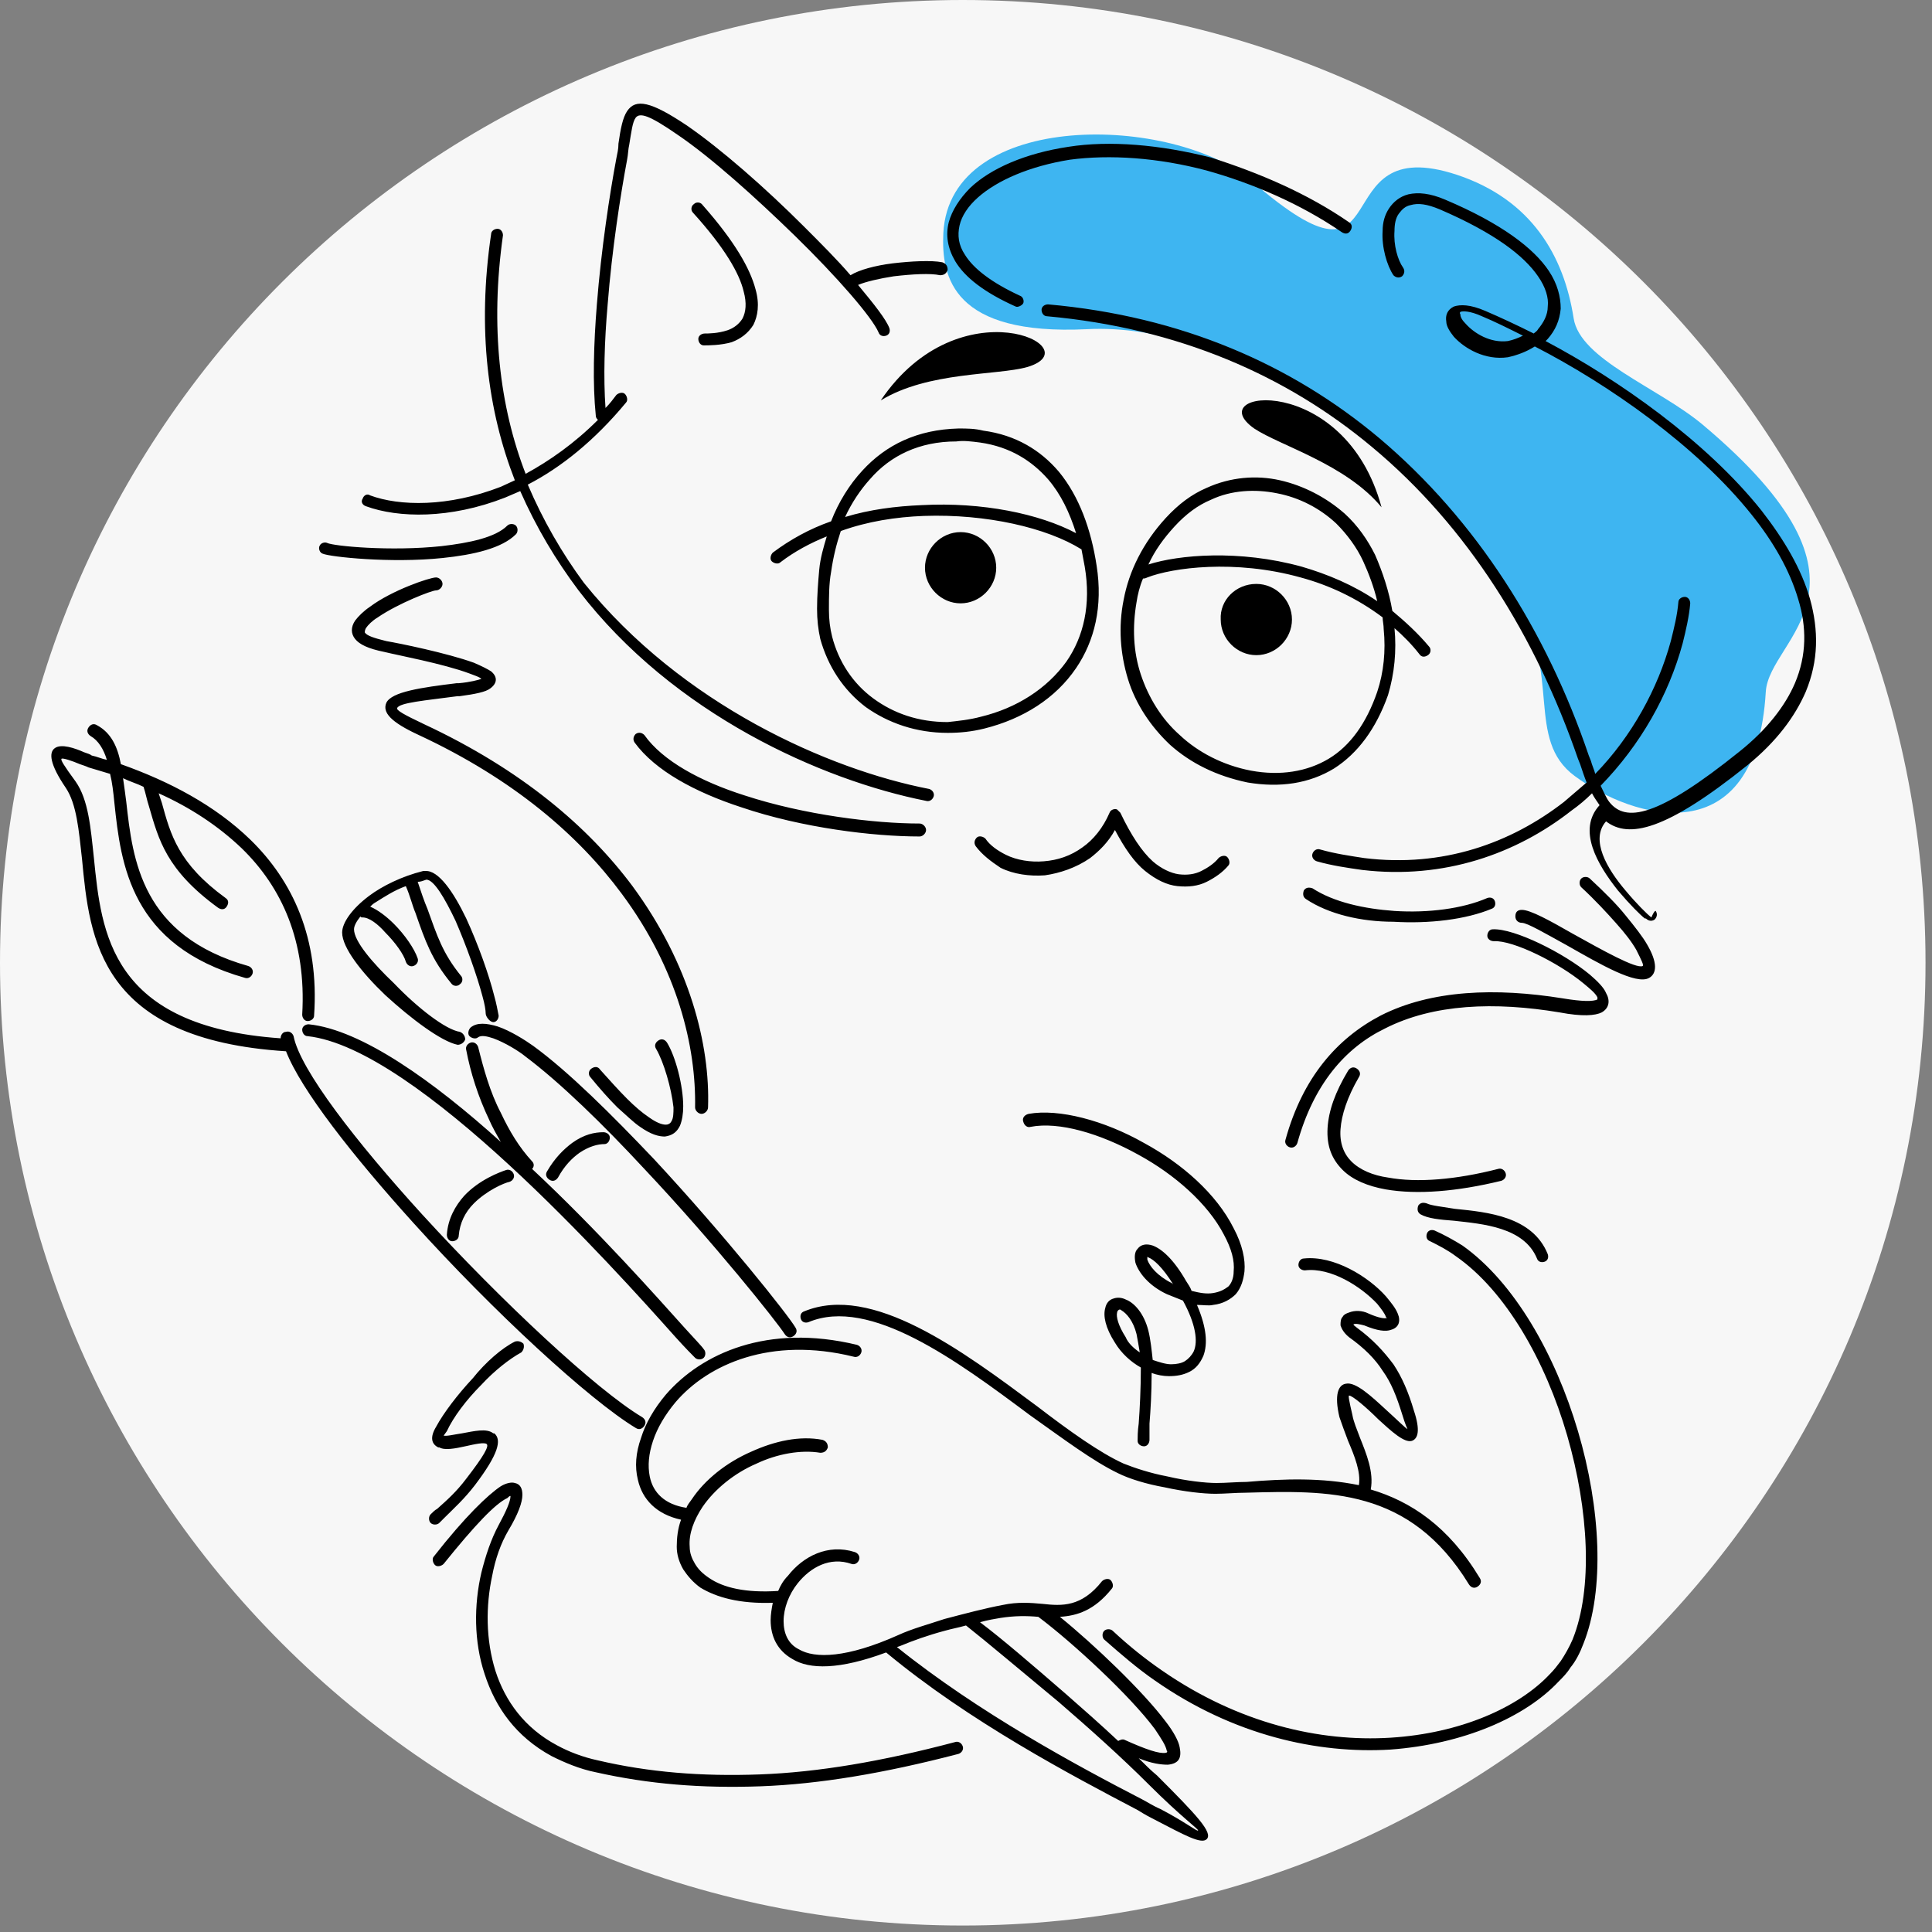 <svg width="179" height="179" viewBox="0 0 179 179" fill="none" xmlns="http://www.w3.org/2000/svg">
<rect x="0" y="0" width="179" height="179" fill="#808080" stroke="none"/>
<g clip-path="url(#clip0)">
<path fill-rule="evenodd" clip-rule="evenodd" d="M89.2 0C138.5 0 178.4 40 178.4 89.2C178.4 138.4 138.4 178.4 89.2 178.4C40 178.4 0 138.5 0 89.2C0 39.9 40 0 89.2 0Z" fill="#F7F7F7"/>
<path fill-rule="evenodd" clip-rule="evenodd" d="M87.4 21.6C87.2 25.7 88.3 31.1 100.7 30.5C113.8 29.8 131.3 41 140.5 55.7C144.7 62.4 141.3 68.5 145.9 71.9C151.3 75.9 162.7 79.3 163.6 64.1C163.9 59 175.7 54.4 157.7 39.3C153.6 35.9 146.4 33.3 145.8 29.5C144.9 23.7 141.9 18.5 135 16.2C122.3 12 130 28.9 116 16.8C108.8 10.6 88 10.1 87.4 21.6Z" fill="#3EB5F1"/>
<path d="M60.8 97.2C60.6 96.9 60.7 96.6 61 96.4C61.3 96.2 61.6 96.3 61.8 96.6C62.6 97.9 63.3 100.6 63.3 102.5C63.3 103.2 63.2 103.8 63 104.3C62.7 104.9 62.3 105.2 61.6 105.3C61 105.3 60.3 105.1 59.3 104.4C58.7 104 58 103.3 57.2 102.6C56.4 101.8 55.6 100.9 54.7 99.8C54.5 99.6 54.5 99.2 54.8 99C55.1 98.8 55.4 98.8 55.6 99.1C56.5 100.1 57.3 101 58.1 101.8C58.8 102.5 59.5 103.1 60.1 103.5C60.8 104 61.3 104.2 61.7 104.2C61.9 104.2 62.1 104.1 62.2 103.9C62.4 103.6 62.4 103.1 62.4 102.6C62.2 100.8 61.5 98.4 60.8 97.2ZM90.9 66.4C94.2 65.6 97 63.8 98.8 61.3C100.4 59 101.1 56 100.5 52.5C100.4 52 100.3 51.4 100.2 50.9C97 48.9 91.4 47.6 85.6 47.8C83 47.9 80.4 48.3 77.9 49.2C77.5 50.4 77.2 51.6 77 53C76.8 54.1 76.8 55.3 76.8 56.5C76.8 57.4 76.9 58.2 77.1 59C77.7 61.3 79 63.3 80.9 64.7C82.8 66.1 85.1 66.9 87.8 66.9C88.7 66.8 89.8 66.7 90.9 66.4ZM99.7 49.4C99.1 47.5 98.3 45.8 97.1 44.4C95.6 42.7 93.6 41.4 90.8 41C90 40.9 89.3 40.8 88.6 40.9C85.2 40.9 82.5 42.2 80.6 44.4C79.7 45.4 78.9 46.6 78.3 47.9C80.6 47.2 83 46.9 85.4 46.8C91 46.5 96.3 47.6 99.7 49.4ZM99.7 61.9C97.8 64.7 94.8 66.6 91.2 67.5C90 67.8 88.9 67.9 87.8 67.9C84.9 67.9 82.3 67 80.2 65.5C78.1 63.9 76.7 61.7 76 59.2C75.8 58.3 75.7 57.4 75.7 56.4C75.7 55.2 75.8 53.9 75.9 52.8C76 51.7 76.3 50.7 76.6 49.7C75.1 50.3 73.6 51.1 72.3 52.1C72.1 52.3 71.7 52.2 71.5 52C71.3 51.8 71.4 51.4 71.6 51.2C73.2 50 75 49 77 48.3C77.7 46.5 78.7 44.9 79.9 43.6C82.1 41.2 85 39.8 88.8 39.7C89.6 39.7 90.3 39.7 91.1 39.9C94.1 40.3 96.4 41.7 98.1 43.7C100 46 101.1 49.1 101.6 52.4C102.2 56.2 101.4 59.4 99.7 61.9ZM108.8 48.8C107.8 49.9 107 51 106.4 52.3C109.2 51.4 114.8 50.9 120.6 52.5C123 53.2 125.4 54.2 127.6 55.7C127.3 54.4 126.8 53.1 126.3 52C125.7 50.7 124.8 49.5 123.8 48.5C122.3 47.1 120.4 46.1 118.3 45.7C116.3 45.3 114.1 45.4 112.2 46.3C111 46.8 109.9 47.6 108.8 48.8ZM105.9 53.6C105.6 54.3 105.4 55.1 105.3 55.8C104.9 58.1 105 60.4 105.7 62.5C106.4 64.6 107.6 66.6 109.3 68.1C111 69.7 113.3 70.9 115.9 71.4C118.6 71.9 121.1 71.5 123.1 70.3C125.1 69.1 126.6 67 127.6 64.1C128.2 62.3 128.4 60.3 128.2 58.3C128.2 57.9 128.1 57.5 128.1 57.2C125.7 55.4 123.1 54.2 120.5 53.5C114.4 51.8 108.6 52.6 106.3 53.5C106.1 53.6 106 53.6 105.9 53.6ZM104.1 55.6C104.6 52.9 105.9 50.3 108 48C109.2 46.7 110.4 45.8 111.8 45.2C114 44.2 116.4 44 118.6 44.5C120.8 45 122.9 46.1 124.6 47.6C125.8 48.7 126.7 50 127.4 51.4C128.1 53 128.7 54.8 129 56.6C130.2 57.6 131.4 58.7 132.4 59.9C132.6 60.1 132.6 60.5 132.3 60.7C132 60.9 131.7 60.9 131.5 60.6C130.8 59.7 130 58.9 129.2 58.2C129.4 60.3 129.2 62.4 128.6 64.4C127.5 67.5 125.8 69.8 123.6 71.2C121.3 72.6 118.6 73 115.6 72.5C112.7 71.9 110.3 70.7 108.4 69C106.6 67.3 105.2 65.2 104.5 62.9C103.8 60.6 103.6 58.1 104.1 55.6ZM90.4 78.4C90.2 78.1 90.3 77.8 90.5 77.6C90.7 77.4 91.1 77.5 91.3 77.7C91.7 78.3 92.4 78.8 93.2 79.2C94.2 79.7 95.5 79.9 96.7 79.8C98 79.7 99.2 79.3 100.3 78.5C101.3 77.8 102.2 76.7 102.8 75.3C102.9 75 103.3 74.9 103.5 75C103.6 75.1 103.7 75.2 103.8 75.3C104.8 77.4 105.8 78.9 106.8 79.8C107.6 80.5 108.5 80.9 109.2 81C110 81.1 110.7 81 111.3 80.7C111.9 80.4 112.5 80 112.9 79.5C113.1 79.3 113.5 79.2 113.7 79.4C113.9 79.6 114 80 113.8 80.2C113.3 80.8 112.6 81.3 111.8 81.7C111 82.1 110.1 82.2 109.1 82.1C108.1 82 107.1 81.5 106.1 80.7C105.1 79.9 104.2 78.6 103.3 76.9C102.7 78 101.9 78.8 101 79.5C99.7 80.4 98.2 80.9 96.8 81.1C95.4 81.2 93.9 81 92.7 80.4C91.8 79.8 91 79.2 90.4 78.4ZM86.1 73.1C86.4 73.2 86.6 73.5 86.5 73.8C86.4 74.1 86.1 74.3 85.8 74.2C76.2 72.3 62.4 66.2 53.6 54.7C51.5 51.9 49.7 48.9 48.2 45.5C47.7 45.7 47.3 45.9 46.8 46.1C41.7 48.1 36.9 48 33.9 46.9C33.6 46.8 33.4 46.5 33.6 46.2C33.7 45.9 34 45.7 34.3 45.9C37 46.9 41.5 47 46.4 45.1C46.8 44.9 47.3 44.7 47.7 44.5C45.2 38.1 44.2 30.5 45.5 21.7C45.5 21.4 45.8 21.2 46.1 21.2C46.4 21.2 46.6 21.5 46.6 21.8C45.4 30.3 46.3 37.7 48.7 43.9C50.9 42.7 53.2 41.1 55.4 38.9C55.3 38.8 55.2 38.7 55.2 38.5C54.9 35.6 55 31.9 55.3 28.2C55.7 23.1 56.5 17.9 57.1 14.7C57.2 14.2 57.3 13.8 57.3 13.3C57.5 11.9 57.7 10.9 58.1 10.3C58.9 9.1 60.3 9.4 63.6 11.6C66.8 13.8 70.9 17.4 74.5 21C76.1 22.6 77.6 24.1 78.8 25.5C79.6 25 81.1 24.6 82.7 24.4C84.4 24.2 86.3 24.1 87.3 24.3C87.6 24.4 87.8 24.6 87.8 25C87.7 25.3 87.5 25.5 87.1 25.5C86.2 25.3 84.5 25.4 82.8 25.6C81.5 25.8 80.2 26.1 79.5 26.4C81 28.2 82.1 29.6 82.4 30.4C82.5 30.7 82.4 31 82.1 31.1C81.8 31.2 81.5 31.1 81.4 30.8C80.8 29.4 77.6 25.7 73.6 21.8C70 18.3 65.9 14.6 62.8 12.5C60.2 10.7 59.3 10.4 58.9 10.9C58.6 11.3 58.5 12.2 58.3 13.4C58.2 13.8 58.2 14.3 58.1 14.8C57.5 18 56.7 23.1 56.3 28.2C56 31.6 55.9 35 56.1 37.8C56.5 37.4 56.8 37 57.1 36.6C57.3 36.4 57.7 36.3 57.9 36.5C58.1 36.7 58.2 37.1 58 37.3C55.1 40.8 52 43.3 48.9 44.9C50.3 48.2 52.1 51.3 54.1 54C63.2 65.3 76.8 71.3 86.1 73.1ZM58.8 68.8C58.6 68.5 58.7 68.2 58.9 68C59.2 67.8 59.5 67.9 59.7 68.1C61.4 70.5 64.9 72.4 69 73.7C74.5 75.5 81 76.3 85.2 76.3C85.5 76.3 85.8 76.6 85.8 76.9C85.8 77.2 85.5 77.5 85.2 77.5C80.9 77.5 74.3 76.7 68.7 74.8C64.4 73.4 60.7 71.4 58.8 68.8ZM65.2 32C64.9 32 64.7 31.7 64.7 31.4C64.7 31.1 65 30.9 65.3 30.9C65.6 30.9 66.5 30.9 67.4 30.6C68 30.4 68.5 30 68.8 29.5C69.1 28.9 69.2 28.1 68.9 27C68.5 25.3 67.1 22.9 64.2 19.7C64 19.5 64 19.1 64.3 18.9C64.5 18.7 64.9 18.7 65.1 19C68.1 22.4 69.5 24.9 70 26.8C70.4 28.2 70.2 29.3 69.8 30.1C69.3 30.9 68.6 31.4 67.8 31.7C66.8 32 65.6 32 65.2 32ZM29.9 51.3C29.6 51.2 29.5 50.8 29.6 50.6C29.7 50.3 30.1 50.2 30.3 50.3C30.9 50.6 36.2 51.1 40.9 50.6C43.5 50.3 45.9 49.8 47 48.7C47.2 48.5 47.6 48.5 47.8 48.7C48 48.9 48 49.3 47.8 49.5C46.5 50.8 43.9 51.4 41 51.7C36.2 52.2 30.6 51.6 29.9 51.3ZM40.4 53.5C40.7 53.5 41 53.8 41 54.1C41 54.4 40.7 54.7 40.4 54.7C40 54.7 36.9 55.9 35 57.2C34.5 57.5 34.1 57.9 33.9 58.2C33.8 58.4 33.8 58.5 33.8 58.6C34 58.9 34.6 59.1 35.8 59.4C37 59.6 41.4 60.5 43.9 61.4C44.6 61.7 45.2 62 45.5 62.2C46.1 62.7 46.1 63.3 45.4 63.8C45 64.1 44.1 64.3 42.6 64.5H42.4C39.4 64.9 37 65.1 36.8 65.6C36.7 65.8 37.4 66.2 39.3 67.1C48.3 71.3 54.5 76.6 58.6 82.1C63.9 89.3 65.8 96.8 65.6 102.6C65.6 102.9 65.3 103.2 65 103.2C64.7 103.2 64.4 102.9 64.4 102.6C64.5 97 62.8 89.8 57.6 82.8C53.6 77.4 47.6 72.2 38.8 68.1C36.2 66.9 35.4 66 35.8 65.1C36.3 64.1 39 63.7 42.3 63.3H42.5C43.6 63.2 44.3 63 44.6 62.9C44.4 62.7 44 62.6 43.5 62.4C41.1 61.5 36.8 60.7 35.6 60.4C34.1 60.1 33.3 59.7 32.9 59.2C32.5 58.7 32.5 58.1 32.9 57.5C33.2 57.1 33.7 56.6 34.3 56.2C36.3 54.7 39.8 53.5 40.4 53.5ZM120.2 105.9C120.1 106.2 119.8 106.4 119.5 106.3C119.2 106.2 119 105.9 119.1 105.6C120.7 99.8 123.9 96.2 127.9 94.1C132.6 91.7 138.6 91.5 144.8 92.5C146.6 92.8 147.6 92.8 148 92.6C148 92.6 148 92.5 148 92.4C147.8 92 147.3 91.6 146.7 91.1C144.4 89.2 140.2 87.1 138.4 87.2C138.1 87.2 137.8 87 137.8 86.7C137.8 86.4 138 86.1 138.3 86.1C140.3 86 144.9 88.3 147.3 90.3C148 90.9 148.6 91.5 148.8 92C149.2 92.7 149.1 93.4 148.4 93.8C147.8 94.1 146.6 94.2 144.5 93.8C138.5 92.8 132.8 93 128.3 95.3C124.6 97.1 121.7 100.5 120.2 105.9ZM141 85.5C140.7 85.5 140.4 85.3 140.4 84.9C140.4 84.5 140.6 84.3 141 84.3C141.8 84.3 143.6 85.3 145.7 86.5C148.4 88 151.6 89.8 152.2 89.5C152.3 89.4 152.1 89 151.6 88C151.2 87.3 150.6 86.5 149.7 85.5C148.9 84.6 147.8 83.4 146.5 82.2C146.3 82 146.3 81.6 146.5 81.4C146.7 81.2 147.1 81.2 147.3 81.4C148.7 82.7 149.8 83.8 150.6 84.8C151.5 85.9 152.2 86.8 152.6 87.5C153.6 89.2 153.5 90.2 152.8 90.6C151.6 91.3 148.2 89.3 145.2 87.6C143.2 86.5 141.5 85.5 141 85.5ZM153.4 84.4C153.6 84.7 153.5 85 153.3 85.2C153 85.4 152.7 85.3 152.5 85.1C152.5 85.1 152.5 85.1 152.4 85.1C152 84.8 151 83.8 149.9 82.5C148 80.1 146.1 76.9 148.2 74.6C148 74.3 147.7 73.9 147.5 73.5C146.9 74.1 146.3 74.6 145.6 75.1C140.5 79.1 133.8 81.5 126.2 80.6C124.8 80.4 123.4 80.2 122 79.8C121.7 79.7 121.5 79.4 121.6 79.1C121.7 78.8 122 78.6 122.3 78.7C123.7 79.1 125.1 79.3 126.4 79.5C133.7 80.4 140 78.1 144.9 74.3C145.6 73.7 146.3 73.1 147 72.5C146.8 72 146.6 71.4 146.4 70.8L146.2 70.3C142.3 59 136 48.8 127.1 41.4C119.2 34.8 109.2 30.4 97 29.3C96.7 29.3 96.5 29 96.5 28.7C96.5 28.4 96.8 28.2 97.1 28.2C109.5 29.3 119.7 33.8 127.8 40.6C136.8 48.2 143.3 58.5 147.2 70L147.4 70.5C147.5 70.9 147.7 71.3 147.8 71.7C151.2 68.2 153.6 63.8 154.8 59.4C155.1 58.2 155.4 57 155.5 55.8C155.5 55.5 155.8 55.3 156.1 55.3C156.4 55.3 156.6 55.6 156.6 55.9C156.5 57.1 156.2 58.4 155.9 59.6C154.6 64.4 152 69 148.3 72.8C148.6 73.4 148.8 73.9 149.1 74.3C150.6 76.2 153.5 75.8 161.2 69.6C163.7 67.6 165.4 65.4 166.3 63.3C167.4 60.7 167.4 58.1 166.6 55.5C165.8 52.8 164.3 50.2 162.3 47.7C157.2 41.3 149 35.6 142.2 32.1C141.4 32.6 140.6 32.9 139.7 33.1C137.6 33.4 135.7 32.3 134.7 31.2C134.3 30.7 134 30.2 134 29.8C133.9 29.2 134.1 28.7 134.7 28.4C135.3 28.2 136.2 28.2 137.6 28.8C139 29.4 140.5 30.1 142.1 30.9C142.2 30.8 142.4 30.7 142.5 30.5C143 29.9 143.4 29.2 143.4 28.4C143.5 27.6 143.2 26.6 142.5 25.6C141.2 23.7 138.5 21.6 133.4 19.4C132.2 18.9 131.4 18.8 130.7 19C130.2 19.1 129.9 19.4 129.6 19.8C129.3 20.2 129.2 20.8 129.2 21.4C129.1 22.7 129.5 24.1 130 24.8C130.2 25.1 130.1 25.4 129.9 25.6C129.6 25.8 129.3 25.7 129.1 25.5C128.5 24.6 128 22.9 128.1 21.4C128.1 20.6 128.3 19.9 128.7 19.3C129.1 18.7 129.7 18.2 130.5 18C131.4 17.8 132.5 17.9 133.9 18.5C139.1 20.7 142.1 23 143.5 25.1C144.3 26.3 144.6 27.5 144.6 28.6C144.5 29.7 144.1 30.6 143.4 31.4C143.3 31.5 143.3 31.5 143.2 31.6C150 35.2 158.1 40.9 163.2 47.3C165.3 50 166.9 52.7 167.7 55.5C168.5 58.4 168.5 61.2 167.3 64.1C166.3 66.4 164.6 68.7 161.9 70.9C154.3 77 150.9 77.7 148.8 76.1C147.3 77.8 148.9 80.5 150.6 82.5C151.6 83.7 152.6 84.7 153 85C153.3 84.3 153.4 84.4 153.4 84.4ZM141.1 31.1C139.7 30.4 138.5 29.8 137.3 29.3C136.2 28.8 135.5 28.8 135.3 28.9C135.3 28.9 135.2 29 135.3 29.1C135.3 29.4 135.5 29.7 135.8 30C136.6 30.9 138.1 31.8 139.7 31.6C140.2 31.5 140.7 31.3 141.1 31.1ZM125 20.6C125.3 20.8 125.3 21.1 125.1 21.4C124.9 21.7 124.6 21.7 124.3 21.5C120.5 18.9 116.1 17 111.8 15.8C107.3 14.6 102.8 14.3 99.1 14.8C95.4 15.4 92.4 16.7 90.6 18.3C89.7 19.1 89.1 20 88.9 20.9C88.7 21.8 88.8 22.7 89.4 23.6C90.2 24.9 91.9 26.2 94.5 27.4C94.8 27.5 94.9 27.9 94.8 28.1C94.7 28.3 94.3 28.5 94.1 28.4C91.2 27.1 89.4 25.7 88.5 24.2C87.8 23 87.6 21.8 87.9 20.6C88.2 19.5 88.9 18.4 89.9 17.4C91.8 15.6 95 14.2 99 13.6C102.8 13 107.5 13.4 112.2 14.6C116.6 16 121.1 17.9 125 20.6ZM106.5 133.4C106.5 133.7 106.3 134 106 134C105.7 134 105.4 133.8 105.4 133.5C105.4 133.2 105.4 132.6 105.5 131.9C105.6 130.6 105.7 128.6 105.7 126.7C104.8 126.2 103.9 125.4 103.3 124.4C102.4 123 102.2 121.9 102.4 121.2C102.5 120.7 102.8 120.4 103.2 120.3C103.5 120.2 103.9 120.2 104.3 120.4C105.1 120.7 106 121.7 106.4 123.3C106.6 124.1 106.7 125.1 106.8 126C107.4 126.2 108 126.4 108.5 126.4C109 126.4 109.5 126.3 109.8 126.1C110.1 125.9 110.4 125.6 110.6 125.2C111 124.3 110.8 122.7 109.6 120.5C109.1 120.3 108.6 120.1 108.1 119.9C106.4 119.1 105.5 117.9 105.2 117C105.1 116.5 105.1 116 105.4 115.7C105.7 115.3 106.2 115.2 106.8 115.4C107.6 115.7 108.7 116.6 109.9 118.7C110.1 119 110.3 119.3 110.4 119.6C111.2 119.8 111.8 119.9 112.4 119.8C113 119.7 113.4 119.5 113.8 119.2C114.1 118.9 114.3 118.4 114.3 117.8C114.4 116.8 114.1 115.7 113.4 114.4C111.9 111.5 108.8 108.8 105.5 107C101.9 105 98.1 103.9 95.5 104.4C95.2 104.5 94.9 104.3 94.8 103.9C94.7 103.6 94.9 103.3 95.3 103.2C98.1 102.7 102.3 103.8 106 105.9C109.5 107.8 112.7 110.6 114.3 113.8C115.1 115.3 115.4 116.7 115.3 117.8C115.2 118.6 115 119.3 114.5 119.9C114 120.4 113.3 120.8 112.4 120.9C112 121 111.5 120.9 110.9 120.9C111.8 123 111.9 124.5 111.5 125.6C111.2 126.3 110.8 126.8 110.2 127.1C109.6 127.4 109 127.5 108.3 127.5C107.8 127.5 107.2 127.4 106.7 127.2C106.7 129 106.6 130.7 106.5 131.9C106.5 132.7 106.5 133.2 106.5 133.4ZM105.6 125.3C105.5 124.7 105.4 124.1 105.3 123.6C105 122.4 104.4 121.7 103.9 121.4C103.8 121.3 103.7 121.3 103.6 121.4C103.6 121.4 103.5 121.5 103.5 121.6C103.4 122 103.6 122.8 104.3 123.9C104.5 124.4 105 124.9 105.6 125.3ZM108.7 119C107.7 117.4 106.9 116.7 106.4 116.5C106.3 116.5 106.3 116.4 106.3 116.4C106.3 116.4 106.3 116.6 106.3 116.7C106.5 117.3 107.2 118.2 108.6 118.9L108.7 119ZM124.9 99.2C125.1 98.9 125.4 98.8 125.7 99C126 99.2 126.1 99.5 125.9 99.8C124.8 101.7 124.3 103.3 124.2 104.6C124.1 105.9 124.5 106.9 125.2 107.6C126 108.4 127.2 108.9 128.6 109.1C131.3 109.6 134.9 109.3 138.8 108.3C139.1 108.2 139.4 108.4 139.5 108.7C139.6 109 139.4 109.3 139.1 109.4C135 110.4 131.3 110.7 128.4 110.2C126.7 109.9 125.3 109.3 124.4 108.4C123.4 107.4 122.9 106.2 123 104.5C123.1 102.9 123.7 101.2 124.9 99.2ZM131.6 112.5C131.3 112.3 131.3 112 131.4 111.7C131.6 111.4 131.9 111.4 132.2 111.5C132.6 111.7 133.6 111.8 134.8 112C137.8 112.3 142 112.7 143.4 116.2C143.5 116.5 143.4 116.8 143.1 116.9C142.8 117 142.5 116.9 142.4 116.6C141.2 113.7 137.4 113.4 134.7 113.1C133.4 113 132.3 112.9 131.6 112.5ZM132.5 115C132.2 114.9 132.1 114.6 132.2 114.3C132.3 114 132.6 113.9 132.9 114C133.8 114.4 134.7 114.9 135.5 115.4C140.3 118.8 144.1 125.5 146.2 132.6C148.3 139.7 148.7 147.3 146.7 152.3C146.4 153.1 146 153.9 145.5 154.5C145.2 155 144.8 155.4 144.4 155.8C141.3 159.1 135.6 161.6 128.8 162.1C122.1 162.5 114.3 160.8 107 155.7C105.4 154.6 103.9 153.3 102.3 151.9C102.1 151.7 102.1 151.3 102.3 151.1C102.5 150.9 102.9 150.9 103.1 151.1C104.6 152.5 106.1 153.7 107.7 154.8C114.8 159.7 122.3 161.4 128.8 161C135.3 160.6 140.7 158.2 143.6 155.1C144 154.7 144.3 154.3 144.6 153.9C145 153.3 145.4 152.6 145.7 151.9C147.6 147.2 147.2 139.9 145.2 133C143.2 126.1 139.5 119.6 134.9 116.4C134.1 115.8 133.3 115.4 132.5 115ZM125.9 137.6C126.1 136.4 125.5 134.9 124.9 133.5C124.6 132.7 124.3 131.9 124.1 131.3C123.6 129.2 124 128.3 124.7 128.2C125.6 128 127.1 129.4 128.4 130.6C129.4 131.5 130.3 132.4 130.4 132.4C130.4 132.4 130.2 132 129.9 131C129.4 129.4 128.9 128.1 128.1 127C127.4 125.9 126.4 124.9 125 123.9C124.5 123.5 124.3 123.1 124.2 122.8C124.2 122.5 124.2 122.2 124.4 122C124.5 121.8 124.7 121.7 125 121.6C125.5 121.4 126.2 121.4 126.8 121.7C127.7 122.1 128.3 122.2 128.5 122.1C128.6 122.1 128.4 122.1 128.4 122C128.3 121.7 128 121.3 127.6 120.8C126.1 119.2 123.3 117.4 120.9 117.7C120.6 117.7 120.3 117.5 120.3 117.2C120.3 116.9 120.5 116.6 120.8 116.6C123.6 116.3 126.8 118.3 128.4 120.1C128.9 120.7 129.3 121.2 129.5 121.7C129.8 122.4 129.6 123 128.9 123.2C128.4 123.4 127.6 123.3 126.4 122.8C126 122.7 125.6 122.6 125.4 122.7C125.4 122.8 125.6 122.9 125.7 123C127.2 124.1 128.2 125.2 129.1 126.4C129.9 127.6 130.5 129 131 130.7C131.6 132.5 131.4 133.3 130.8 133.5C130.1 133.7 128.9 132.6 127.7 131.5C126.6 130.4 125.3 129.3 125 129.3C124.9 129.3 125 129.8 125.3 131.1C125.4 131.7 125.7 132.4 126 133.2C126.6 134.7 127.3 136.4 127 138C130.7 139.1 134.2 141.4 137.1 146.2C137.3 146.5 137.2 146.8 136.9 147C136.6 147.2 136.3 147.1 136.1 146.8C130.6 137.8 123 138.1 115.4 138.3C114.5 138.3 113.5 138.4 112.6 138.4C111.5 138.4 109.7 138.2 107.9 137.8C106.2 137.5 104.6 137 103.6 136.5C101.3 135.4 98.5 133.3 95.4 131.1C88.7 126.1 80.6 120.1 74.9 122.5C74.6 122.6 74.3 122.5 74.2 122.2C74.1 121.9 74.2 121.6 74.5 121.5C80.8 118.9 89.1 125.1 96.1 130.3C99.1 132.6 101.9 134.6 104.1 135.6C105.1 136 106.6 136.5 108.2 136.8C109.9 137.2 111.7 137.4 112.7 137.4C113.6 137.4 114.6 137.3 115.5 137.3C119 137 122.5 136.9 125.9 137.6ZM102.1 146.5C102.3 146.3 102.7 146.2 102.9 146.4C103.1 146.6 103.2 147 103 147.2C101.4 149.2 99.8 149.7 98.2 149.8C101.4 152.4 105.9 156.7 108 159.5C108.7 160.4 109.2 161.3 109.3 161.9C109.5 162.9 109.2 163.4 108.2 163.5C107.6 163.5 106.7 163.4 105.5 162.9C106.1 163.5 106.6 164 107.2 164.5C110.9 168.2 112.4 169.8 111.8 170.4C111.3 170.9 109.7 170 107 168.6C106.6 168.4 106.2 168.2 105.4 167.7C99.3 164.5 89.8 159.5 82.1 153.1C77.8 154.7 75 154.7 73.4 153.7C72 152.9 71.4 151.6 71.4 150.1C71.4 149.6 71.5 149 71.6 148.5C68.5 148.6 66.4 148 64.9 147.1C64.2 146.6 63.7 146 63.3 145.4C62.9 144.7 62.7 144 62.7 143.3C62.7 142.5 62.8 141.6 63.1 140.8C60.8 140.3 59.5 138.9 59.1 137.1C58.8 135.9 58.9 134.6 59.4 133.2C59.8 131.9 60.6 130.5 61.7 129.2C65 125.4 71.1 122.6 79.4 124.6C79.7 124.7 79.9 125 79.8 125.3C79.7 125.6 79.4 125.8 79.1 125.7C71.4 123.8 65.6 126.4 62.6 129.9C61.6 131.1 60.9 132.3 60.5 133.5C60.1 134.7 60 135.8 60.2 136.8C60.5 138.3 61.6 139.4 63.6 139.7C63.7 139.4 63.9 139.2 64.1 138.9C65.3 137.1 67.3 135.5 69.6 134.5C71.8 133.5 74.1 133 76.2 133.4C76.5 133.5 76.7 133.7 76.7 134.1C76.6 134.4 76.4 134.6 76 134.6C74.2 134.3 72 134.7 70.1 135.6C68 136.5 66.2 138 65.1 139.6C64.3 140.8 63.8 142.1 63.9 143.3C63.9 143.9 64.1 144.4 64.4 144.9C64.7 145.4 65.1 145.8 65.7 146.2C67 147.1 69.1 147.6 72.1 147.4C72.3 146.9 72.6 146.4 73 146C74.4 144.2 76.7 143 79.2 143.8C79.5 143.9 79.7 144.2 79.6 144.5C79.5 144.8 79.2 145 78.9 144.9C76.9 144.2 75.1 145.2 73.9 146.7C73.1 147.7 72.6 149 72.6 150.2C72.6 151.3 73 152.3 74 152.8C75.5 153.7 78.5 153.6 83.2 151.5C84.5 150.9 86 150.5 87.5 150C89.4 149.5 91.3 149 92.9 148.7C94.3 148.4 95.5 148.5 96.6 148.6C98.4 148.8 100.2 148.9 102.1 146.5ZM96.2 149.8C95.1 149.7 94 149.7 92.7 149.9C92.1 150 91.5 150.1 90.8 150.3C92.8 151.8 95.7 154.3 98.7 156.9C100.3 158.3 102 159.8 103.6 161.3C103.8 161.2 104 161.1 104.2 161.2C106.2 162.1 107.4 162.5 108 162.4C108.1 162.4 108.2 162.3 108.1 162.2C108 161.7 107.6 161.1 107 160.2C104.7 157.1 99.4 152.2 96.2 149.8ZM89.5 150.6C88.8 150.8 88.2 150.9 87.5 151.1C86 151.5 84.6 152 83.4 152.5L83.1 152.6C90.7 158.7 99.8 163.6 105.8 166.7C106.2 166.9 106.8 167.3 107.5 167.6C109.8 168.8 110.9 169.7 111 169.6C111.1 169.5 109.5 168.4 106.4 165.3C104 162.9 101 160.2 98.1 157.7C94.6 154.8 91.4 152.1 89.5 150.6ZM47.7 124.3C48 124.2 48.3 124.3 48.5 124.5C48.6 124.8 48.5 125.1 48.3 125.3C47.2 125.9 45.8 127 44.6 128.3C43.2 129.7 42 131.3 41.4 132.6C41.2 132.9 41.1 133 41.1 133C41.3 133.1 42.1 132.9 42.8 132.8C43.9 132.6 45.1 132.3 45.7 132.8C45.7 132.8 45.7 132.8 45.8 132.8C46.5 133.4 46.2 134.7 44 137.6C43 138.9 42.1 139.7 41.2 140.6C41 140.8 40.8 141 40.7 141.1C40.5 141.3 40.1 141.3 39.9 141.1C39.7 140.9 39.7 140.5 39.9 140.3C40.1 140.1 40.3 139.9 40.5 139.8C41.4 139 42.3 138.2 43.2 137C44.9 134.8 45.3 134 45.1 133.8C44.9 133.6 44 133.8 43.1 134C42.2 134.2 41.2 134.4 40.7 134.1C40.7 134.1 40.7 134.1 40.6 134.1C40 133.8 39.8 133.2 40.4 132.2C41.1 130.9 42.4 129.2 43.8 127.7C45 126.2 46.5 124.9 47.7 124.3ZM41.1 144.9C40.9 145.1 40.5 145.2 40.3 145C40.1 144.8 40 144.4 40.2 144.2C43.1 140.5 45.2 138.5 46.4 137.7C46.9 137.4 47.4 137.3 47.7 137.4C48.2 137.5 48.4 137.9 48.4 138.5C48.4 139.2 48 140.3 47.1 141.8C46.4 143 45.9 144.4 45.6 146C45 148.8 45 151.9 45.9 154.8C46.8 157.6 48.6 160.1 51.6 161.7C52.7 162.3 54 162.8 55.4 163.1C60.1 164.2 65 164.6 70.4 164.4C75.8 164.2 81.7 163.2 88.5 161.4C88.8 161.3 89.1 161.5 89.2 161.8C89.3 162.1 89.1 162.4 88.8 162.5C81.9 164.3 75.9 165.3 70.5 165.5C65 165.7 60.1 165.3 55.2 164.2C53.7 163.9 52.3 163.3 51.1 162.7C47.8 160.9 45.9 158.2 44.9 155.1C43.9 152.1 43.9 148.7 44.6 145.7C45 144.1 45.5 142.6 46.2 141.3C46.9 140 47.3 139.1 47.3 138.6C47.2 138.6 47.1 138.7 47 138.8C45.9 139.3 44 141.3 41.1 144.9ZM26 96.2C26 95.9 26.2 95.6 26.5 95.6C26.8 95.5 27.1 95.7 27.2 96C27.8 99.1 33 105.8 39.1 112.5C46.5 120.6 55.3 128.8 59.5 131.3C59.8 131.5 59.9 131.8 59.7 132.1C59.5 132.4 59.2 132.5 58.9 132.3C54.6 129.7 45.7 121.5 38.3 113.3C32.7 107.1 27.9 101 26.5 97.4C9.2 96.3 8.3 87 7.6 79.6C7.3 76.9 7.1 74.5 6.1 73C4.6 70.8 4.5 69.7 5.1 69.3C5.7 68.9 6.9 69.3 7.8 69.7C8.1 69.8 8.4 69.9 8.5 70C9 70.1 9.4 70.3 9.9 70.4C9.6 69.4 9.1 68.6 8.4 68.2C8.1 68 8 67.7 8.2 67.4C8.4 67.1 8.7 67 9 67.2C10.3 67.9 10.9 69.2 11.2 70.8C15.7 72.4 19.9 74.6 23.2 77.8C27.1 81.6 29.6 86.9 29.1 94.1C29.1 94.4 28.8 94.6 28.5 94.6C28.2 94.6 28 94.3 28 94C28.4 87.2 26.1 82.2 22.4 78.6C20.2 76.5 17.6 74.8 14.7 73.5C14.8 73.8 14.9 74.1 15 74.4C15.8 77.3 16.5 80 20.9 83.2C21.2 83.4 21.2 83.7 21 84C20.8 84.3 20.5 84.3 20.2 84.1C15.4 80.6 14.7 77.8 13.8 74.7C13.6 74.1 13.5 73.5 13.3 72.9C12.7 72.6 12 72.4 11.4 72.1C11.5 72.8 11.6 73.5 11.7 74.3C12.3 79.7 13.1 86.7 23 89.5C23.3 89.6 23.5 89.9 23.4 90.2C23.3 90.5 23 90.7 22.7 90.6C12.1 87.6 11.2 80.1 10.6 74.4C10.5 73.4 10.4 72.5 10.2 71.7C9.5 71.5 8.9 71.3 8.2 71.1C8 71 7.7 70.9 7.4 70.8C6.7 70.5 5.8 70.2 5.7 70.3C5.6 70.4 5.9 70.9 7 72.4C8.2 74.1 8.4 76.7 8.7 79.5C9.4 86.4 10.2 95.1 26 96.2ZM28.5 96C28.2 96 28 95.7 28 95.4C28 95.1 28.3 94.9 28.6 94.9C33.5 95.4 40.2 100.2 46.4 105.8C46 105.1 45.6 104.4 45.3 103.7C44.3 101.6 43.6 99.4 43.2 97.3C43.1 97 43.3 96.7 43.6 96.6C43.9 96.5 44.2 96.7 44.3 97C44.8 99 45.4 101.2 46.4 103.1C47.2 104.8 48.1 106.3 49.3 107.6C49.5 107.8 49.5 108.1 49.3 108.3C55.4 114 60.8 120.1 63.5 123.1C64.4 124.1 65 124.7 65.2 125C65.4 125.2 65.4 125.6 65.2 125.8C65 126 64.6 126 64.4 125.8C64.2 125.6 63.5 124.9 62.6 123.9C56.8 117.4 38.6 97.1 28.5 96ZM73.7 123C73.9 123.3 73.8 123.6 73.5 123.8C73.2 124 72.9 123.9 72.7 123.6C72 122.5 66.2 115.2 59.7 108.3C55.9 104.2 51.9 100.3 48.7 97.9C48.1 97.4 46.8 96.6 45.7 96.2C45.1 96 44.6 95.9 44.3 96.1C44.1 96.3 43.7 96.2 43.5 96C43.3 95.8 43.4 95.4 43.6 95.2C44.2 94.7 45.1 94.8 46.1 95.1C47.3 95.5 48.7 96.4 49.4 96.9C52.7 99.3 56.7 103.3 60.6 107.4C67.1 114.4 73 121.8 73.7 123ZM51.7 109.1C51.5 109.4 51.2 109.5 50.9 109.3C50.6 109.1 50.5 108.8 50.7 108.5C51.4 107.3 52.2 106.5 53 105.9C54.1 105.1 55.1 104.9 55.9 104.9C56.2 104.9 56.5 105.1 56.5 105.4C56.5 105.7 56.3 106 56 106C55.4 106 54.6 106.2 53.7 106.8C53 107.3 52.3 108 51.7 109.1ZM42.5 114.5C42.5 114.8 42.2 115 41.9 115C41.6 115 41.4 114.7 41.4 114.4C41.5 112.9 42.2 111.7 43 110.8C44.4 109.3 46.3 108.6 46.9 108.4C47.2 108.3 47.5 108.5 47.6 108.8C47.7 109.1 47.5 109.4 47.2 109.5C46.7 109.6 45.1 110.3 43.9 111.5C43.1 112.3 42.6 113.3 42.5 114.5ZM42.6 95.6C42.9 95.7 43.1 96 43.1 96.3C43 96.6 42.7 96.8 42.4 96.8C40.9 96.5 38.1 94.4 35.7 92.2C33.5 90.1 31.7 87.8 31.7 86.4C31.7 85.5 32.6 84.2 34.2 83C35.4 82.1 37.2 81.2 39.2 80.7C39.3 80.7 39.3 80.7 39.4 80.7C40.6 80.6 42 82.6 43.2 85.1C44.3 87.5 45.3 90.3 45.8 92.3C46 93 46.1 93.6 46.2 94.1C46.2 94.4 46 94.7 45.7 94.7C45.4 94.7 45 94.2 45 93.9C45 93.6 44.9 93 44.7 92.3C44.2 90.4 43.2 87.6 42.2 85.3C41.2 83.2 40.2 81.5 39.5 81.5C39.2 81.6 39 81.7 38.7 81.7C39 82.6 39.3 83.5 39.6 84.2C40.5 86.7 41 88.3 42.7 90.4C42.9 90.6 42.9 91 42.6 91.2C42.4 91.4 42 91.4 41.8 91.1C40 88.9 39.4 87.2 38.5 84.6C38.2 83.9 38 83 37.6 82.1C36.5 82.5 35.6 83.1 34.8 83.6C34.6 83.7 34.4 83.9 34.3 84C35 84.3 35.8 84.9 36.5 85.6C37.5 86.6 38.4 87.9 38.7 88.8C38.8 89.1 38.6 89.4 38.3 89.5C38 89.6 37.7 89.4 37.6 89.1C37.4 88.4 36.6 87.3 35.7 86.4C35 85.6 34.2 85 33.6 85C33.5 85 33.4 85 33.4 84.9C33 85.4 32.8 85.8 32.8 86.1C32.8 87.2 34.5 89.2 36.5 91.1C38.7 93.4 41.3 95.4 42.6 95.6ZM121 83.3C120.7 83.1 120.7 82.8 120.8 82.5C121 82.2 121.3 82.2 121.6 82.3C123.6 83.6 126.4 84.2 129.2 84.4C132.3 84.6 135.5 84.2 137.8 83.2C138.1 83.1 138.4 83.2 138.5 83.5C138.6 83.8 138.5 84.1 138.2 84.2C135.8 85.2 132.4 85.6 129.1 85.4C126.1 85.4 123.1 84.7 121 83.3Z" fill="black"/>
<path fill-rule="evenodd" clip-rule="evenodd" d="M81.6 37.1C86 34.4 92.4 34.8 95.2 34C101.2 32.2 88.9 26.3 81.6 37.1ZM116.4 54.1C118.2 54.1 119.7 55.6 119.7 57.4C119.7 59.2 118.2 60.7 116.4 60.7C114.6 60.7 113.1 59.2 113.1 57.4C113 55.6 114.5 54.1 116.4 54.1ZM89 49.3C90.8 49.3 92.3 50.8 92.3 52.6C92.3 54.4 90.8 55.9 89 55.9C87.2 55.9 85.7 54.4 85.7 52.6C85.7 50.8 87.2 49.3 89 49.3ZM128 47C124.7 43 118.6 41.3 116.2 39.7C111.1 36.1 124.6 34.4 128 47Z" fill="black"/>
</g>
<defs>
<clipPath id="clip0">
<rect width="178.5" height="178.5" fill="white"/>
</clipPath>
</defs>
</svg>
